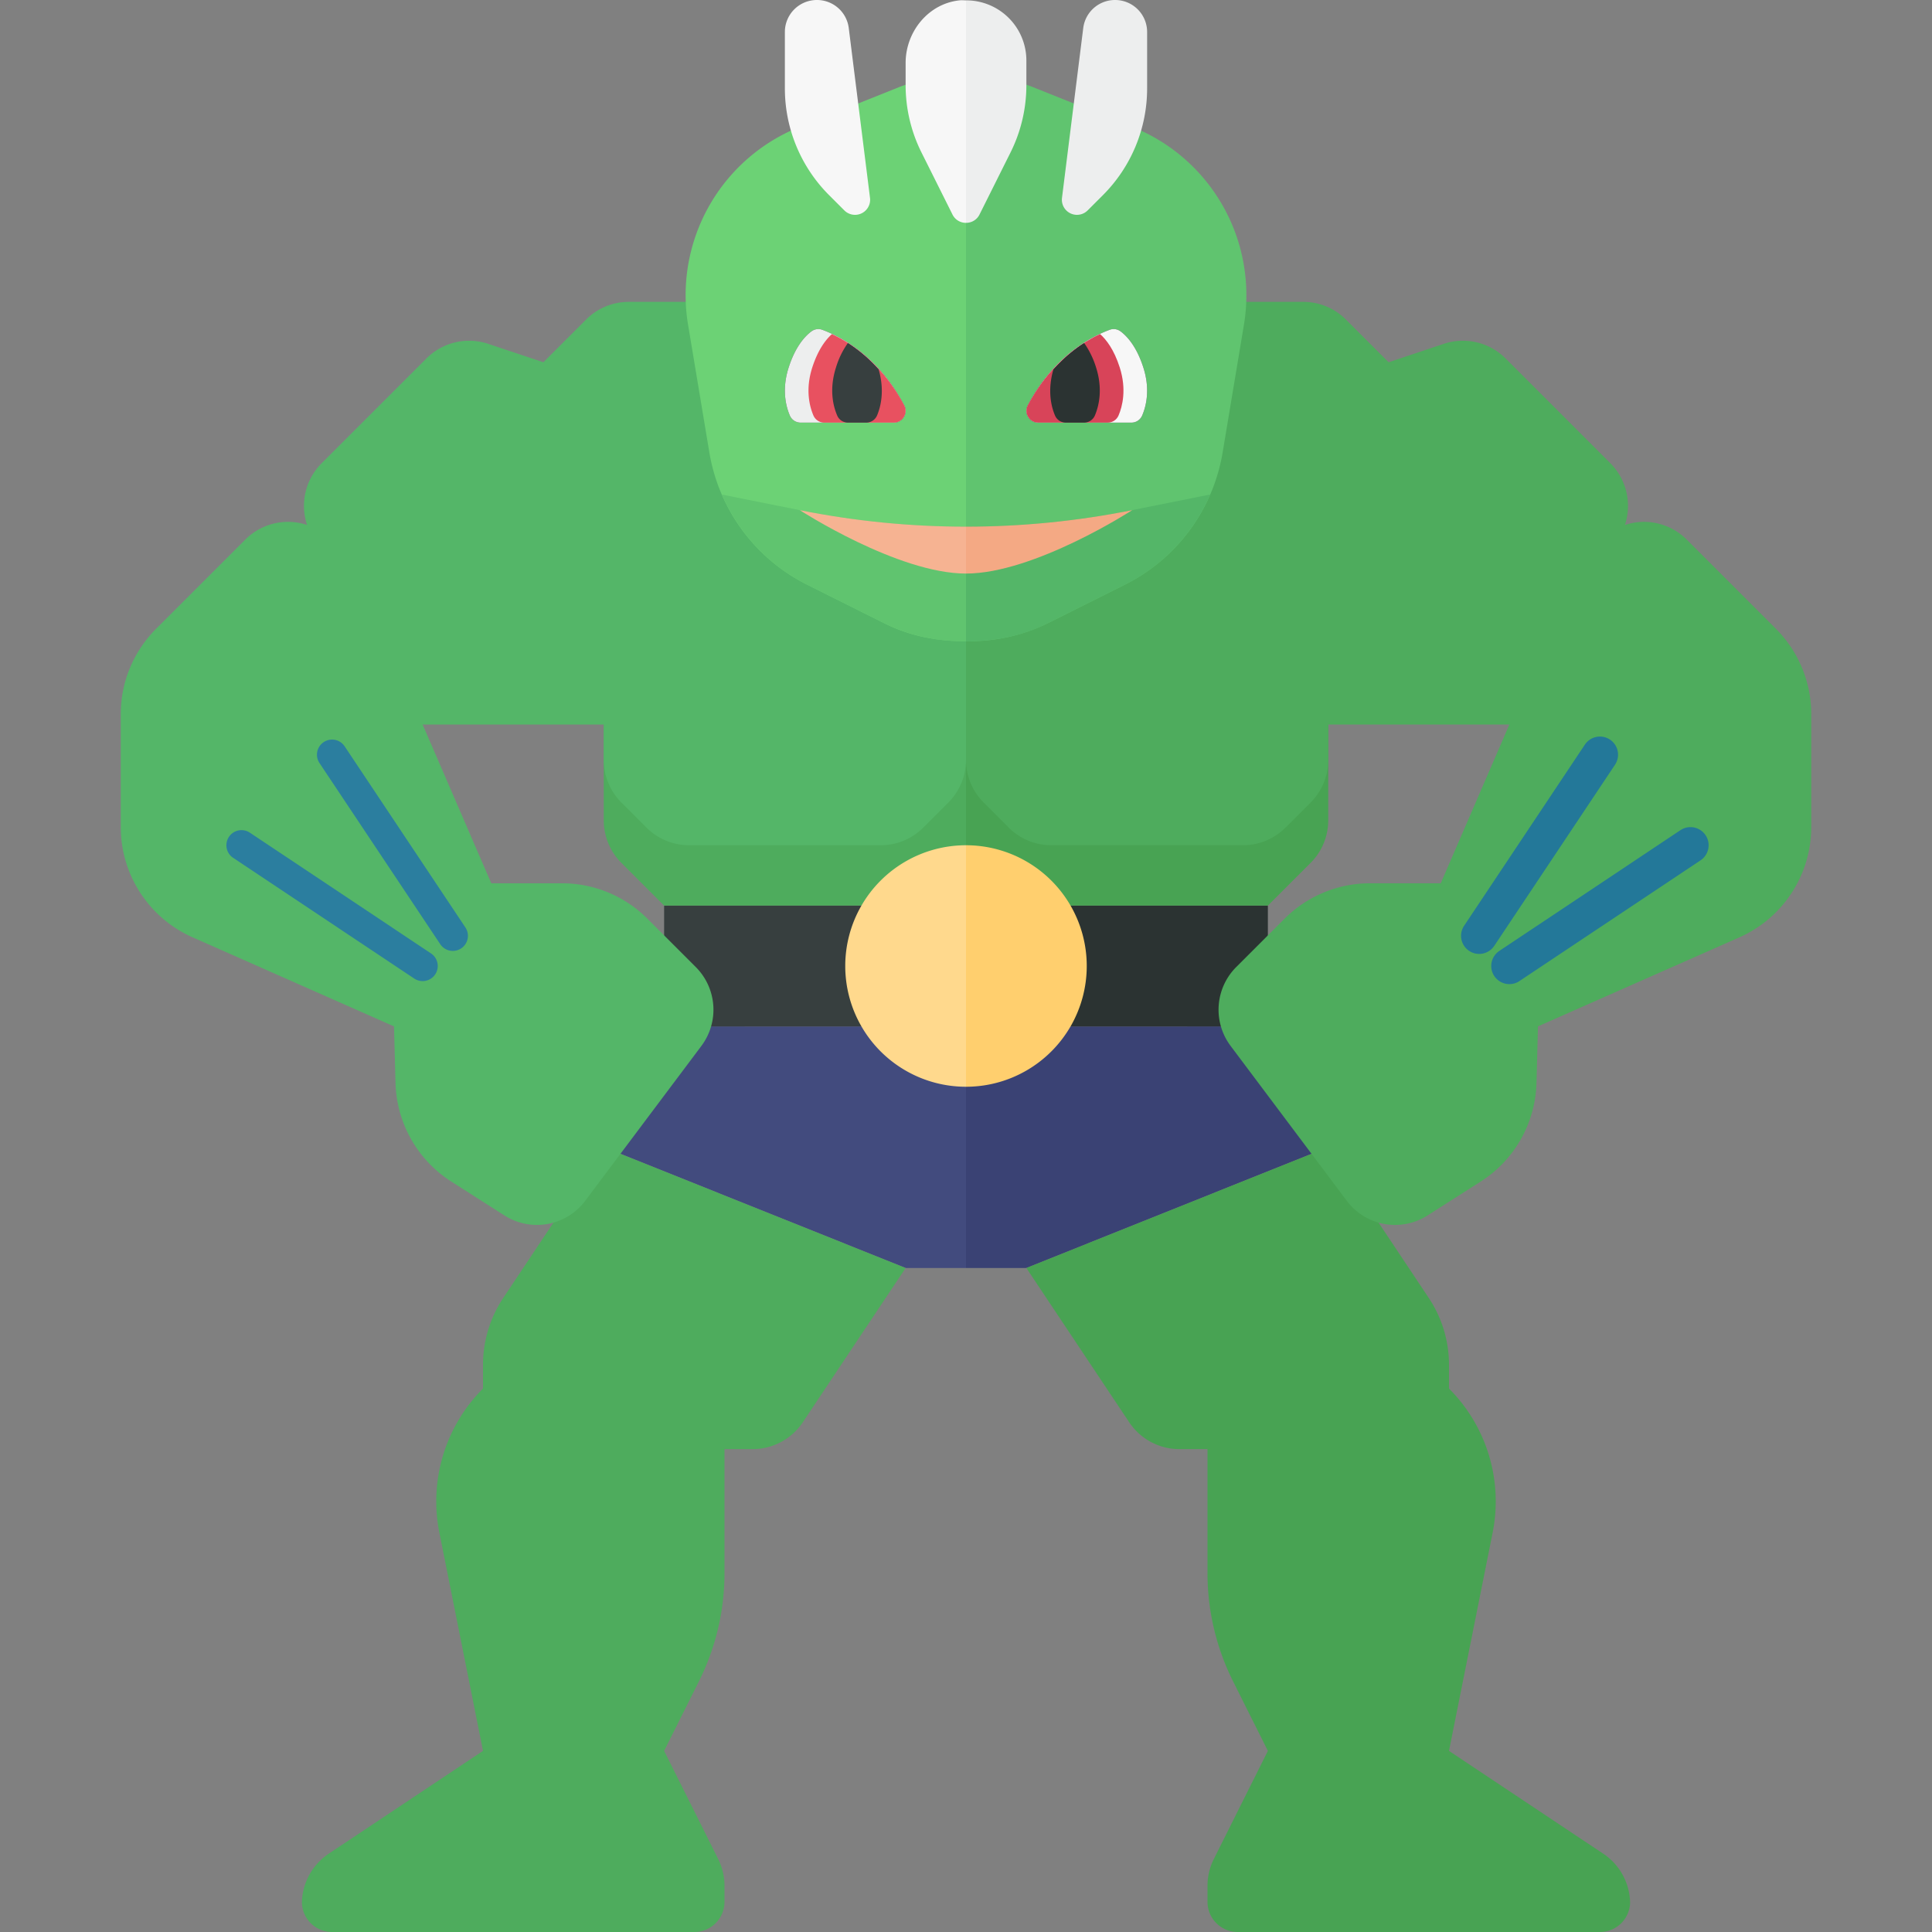 <svg xmlns="http://www.w3.org/2000/svg" width="32" height="32"><rect width="100%" height="100%" fill="#808080" stroke="none"/><path fill="#3A4274" d="M21 17l-5 .002v4h1L22 19z"/><path fill="#48A353" d="M17 21.002l1.703 2.555a1 1 0 00.832.445H20v2.055c0 .621.145 1.234.423 1.79L21 29l-.894 1.789a.993.993 0 00-.106.447v.264a.5.5 0 00.5.5h6a.5.5 0 00.5-.5v.035a1 1 0 00-.445-.832L24 29l.723-3.615A2.642 2.642 0 0024.001 23H24v-.394c0-.395-.117-.781-.336-1.109L22 19l-5 2.002zM22 12v1.586c0 .265-.105.52-.293.707L21 15h-5v-3h6z"/><path fill="#2B3332" d="M16 15.001h5v2h-5z"/><path fill="#FFCF6E" d="M16 14a2 2 0 110 4v-4z"/><path fill="#424B7E" d="M11 17l5 .002v4h-1L10 19z"/><path fill="#4EAC5D" d="M15 21.002l-1.703 2.555a1 1 0 01-.832.445H12v2.055c0 .621-.145 1.234-.423 1.79L11 29l.894 1.789c.07.139.106.292.106.447v.264a.5.5 0 01-.5.5h-6a.5.5 0 01-.5-.5v.035a1 1 0 01.445-.832L8 29l-.723-3.615A2.642 2.642 0 017.999 23H8v-.394c0-.395.117-.781.336-1.109L10 19l5 2.002zM10 12v1.586c0 .265.105.52.293.707L11 15h5v-3h-6z"/><path fill="#373F3F" d="M11 15.001h5v2h-5z"/><path fill="#FFD98D" d="M16 14a2 2 0 100 4v-4z"/><path fill="#54B668" d="M10.414 5a.997.997 0 00-.707.293L9 6l-.914-.305a.999.999 0 00-1.023.242L5.328 7.672a.999.999 0 00-.242 1.023.999.999 0 00-1.023.242l-1.477 1.477A2 2 0 002 11.828v1.869c0 .792.467 1.509 1.192 1.829L6.526 17l.025.937a2 2 0 00.925 1.634l.88.561a1 1 0 001.337-.243l1.924-2.565a1 1 0 00-.093-1.307l-.801-.801a2 2 0 00-1.414-.586H8.137L7 12h3v.586c0 .265.105.52.293.707l.414.414a1 1 0 00.707.293h3.172c.265 0 .52-.105.707-.293l.414-.414a1 1 0 00.293-.707V5h-5.586z"/><path fill="#4EAC5D" d="M21.586 5c.265 0 .52.105.707.293L23 6l.914-.305a.999.999 0 011.023.242l1.735 1.735c.268.268.361.664.242 1.023a.999.999 0 011.023.242l1.477 1.477A2 2 0 0130 11.828v1.869c0 .792-.467 1.509-1.192 1.829L25.474 17l-.025.937a2 2 0 01-.925 1.634l-.88.561a1 1 0 01-1.337-.243l-1.924-2.565a1 1 0 01.093-1.307l.801-.801a2 2 0 011.414-.586h1.172L25 12h-3v.586c0 .265-.105.52-.293.707l-.414.414a1 1 0 01-.707.293h-3.172a.997.997 0 01-.707-.293l-.414-.414a1 1 0 01-.293-.707V5h5.586z"/><path fill="#60C46F" d="M16 1.251c.378-.002.757.051 1.114.194l1.644.658a3 3 0 011.845 3.279l-.352 2.111a2.999 2.999 0 01-1.618 2.19l-1.292.646A2.943 2.943 0 0116 10.62V1.251z"/><path fill="#6CD275" d="M16 1.251a2.938 2.938 0 00-1.114.194l-1.644.658a3 3 0 00-1.845 3.279l.352 2.111a2.999 2.999 0 001.618 2.19l1.292.646c.422.211.881.293 1.341.291V1.251z"/><path fill="#F7F7F7" d="M14.41 3.277L14.058.464A.53.53 0 0013.532 0h-.002a.53.53 0 00-.53.53v.934a2.5 2.5 0 00.732 1.768l.253.253a.25.25 0 00.425-.208z"/><path fill="#EDEEEE" d="M17.59 3.277l.352-2.813A.53.53 0 0118.468 0h.002a.53.53 0 01.53.53v.934a2.5 2.5 0 01-.732 1.768l-.253.253a.25.25 0 01-.425-.208z"/><g fill="#373F3F"><path d="M14.978 6.717c-.187-.36-.601-.969-1.356-1.254a.19.19 0 00-.18.024c-.102.075-.265.243-.379.599-.118.366-.045.647.019.796.03.072.101.118.18.118h1.541a.195.195 0 00.175-.283z"/><path d="M14.978 6.717c-.174-.334-.545-.878-1.199-1.183-.1.09-.228.252-.325.552-.118.366-.045.647.019.796a.196.196 0 00.181.118h1.149a.195.195 0 00.175-.283z"/><path d="M14.527 6.881c.061-.144.128-.414.026-.763a2.485 2.485 0 00-.509-.437 1.39 1.39 0 00-.197.404c-.118.366-.045.647.019.796.03.073.101.119.18.119h.3c.079 0 .15-.046.181-.119z"/></g><path fill="#EDEEEE" d="M14.978 6.717c-.187-.36-.601-.969-1.356-1.254a.19.19 0 00-.18.024c-.102.075-.265.243-.379.599-.118.366-.045.647.019.796.03.072.101.118.18.118h1.541a.195.195 0 00.175-.283z"/><path fill="#E85160" d="M14.978 6.717c-.174-.334-.545-.878-1.199-1.183-.1.09-.228.252-.325.552-.118.366-.045.647.019.796a.196.196 0 00.181.118h1.149a.195.195 0 00.175-.283z"/><path fill="#373F3F" d="M14.527 6.881c.061-.144.128-.414.026-.763a2.485 2.485 0 00-.509-.437 1.39 1.39 0 00-.197.404c-.118.366-.045.647.019.796.03.073.101.119.18.119h.3c.079 0 .15-.046.181-.119z"/><g fill="#2B3332"><path d="M17.022 6.717c.187-.36.601-.969 1.356-1.254a.19.19 0 01.18.024c.102.075.265.243.379.599.118.366.045.647-.019.796a.194.194 0 01-.18.118h-1.541a.195.195 0 01-.175-.283z"/><path d="M18.527 6.881c.063-.149.136-.43.019-.796-.096-.3-.225-.462-.325-.552-.654.305-1.025.85-1.199 1.183-.067.13.03.284.175.284h1.149c.079 0 .15-.046.181-.119z"/><path d="M18.135 6.881c.063-.149.136-.43.019-.796a1.444 1.444 0 00-.197-.404c-.205.13-.368.283-.509.437-.102.349-.036.619.026.763.03.073.101.119.18.119h.3c.079 0 .15-.046.181-.119z"/></g><path fill="#F7F7F7" d="M17.022 6.717c.187-.36.601-.969 1.356-1.254a.19.19 0 01.18.024c.102.075.265.243.379.599.118.366.045.647-.019.796a.194.194 0 01-.18.118h-1.541a.195.195 0 01-.175-.283z"/><path fill="#D84459" d="M18.527 6.881c.063-.149.136-.43.019-.796-.096-.3-.225-.462-.325-.552-.654.305-1.025.85-1.199 1.183-.067.13.03.284.175.284h1.149c.079 0 .15-.046.181-.119z"/><path fill="#2B3332" d="M18.135 6.881c.063-.149.136-.43.019-.796a1.444 1.444 0 00-.197-.404c-.205.13-.368.283-.509.437-.102.349-.036.619.026.763.03.073.101.119.18.119h.3c.079 0 .15-.046.181-.119z"/><path fill="#60C46F" d="M11.957 8.191c.277.64.771 1.173 1.409 1.492l1.292.646A2.95 2.95 0 0016 10.62V8.723c-.92 0-1.839-.091-2.746-.272l-1.297-.26z"/><path fill="#54B668" d="M18.746 8.451c-.907.181-1.826.272-2.746.272v1.897c.46.002.919-.08 1.342-.291l1.292-.646a2.994 2.994 0 001.409-1.492l-1.297.26z"/><path fill="#F6B392" d="M13.254 8.451l-.008-.002S14.867 9.5 16 9.5v-.777c-.92 0-1.839-.091-2.746-.272z"/><path fill="#F4A984" d="M18.754 8.449l-.008.002c-.907.181-1.826.272-2.746.272V9.5c1.133 0 2.754-1.051 2.754-1.051z"/><path fill="#237899" d="M24.5 15.8a.3.3 0 01-.25-.466l2-3a.3.3 0 01.5.332l-2 3a.301.301 0 01-.25.134zm.5.5a.3.3 0 01-.166-.55l3-2a.3.3 0 11.332.5l-3 2a.296.296 0 01-.166.05z"/><path fill="#2B7E9F" d="M7.5 15.75a.25.25 0 01-.208-.111l-2-3a.25.25 0 01.416-.278l2 3a.25.25 0 01-.208.389zm-.5.5a.254.254 0 01-.139-.042l-3-2a.25.25 0 11.278-.416l3 2A.25.25 0 017 16.25z"/><path fill="#F7F7F7" d="M16 .006c-.033 0-.065-.004-.098-.001-.52.049-.902.516-.902 1.038v.367c0 .388.09.771.264 1.118l.512 1.025a.247.247 0 00.224.138V.006z"/><path fill="#EDEEEE" d="M16 .006v3.685a.247.247 0 00.224-.138l.512-1.025c.174-.347.264-.73.264-1.118V1a.996.996 0 00-1-.994z"/></svg>